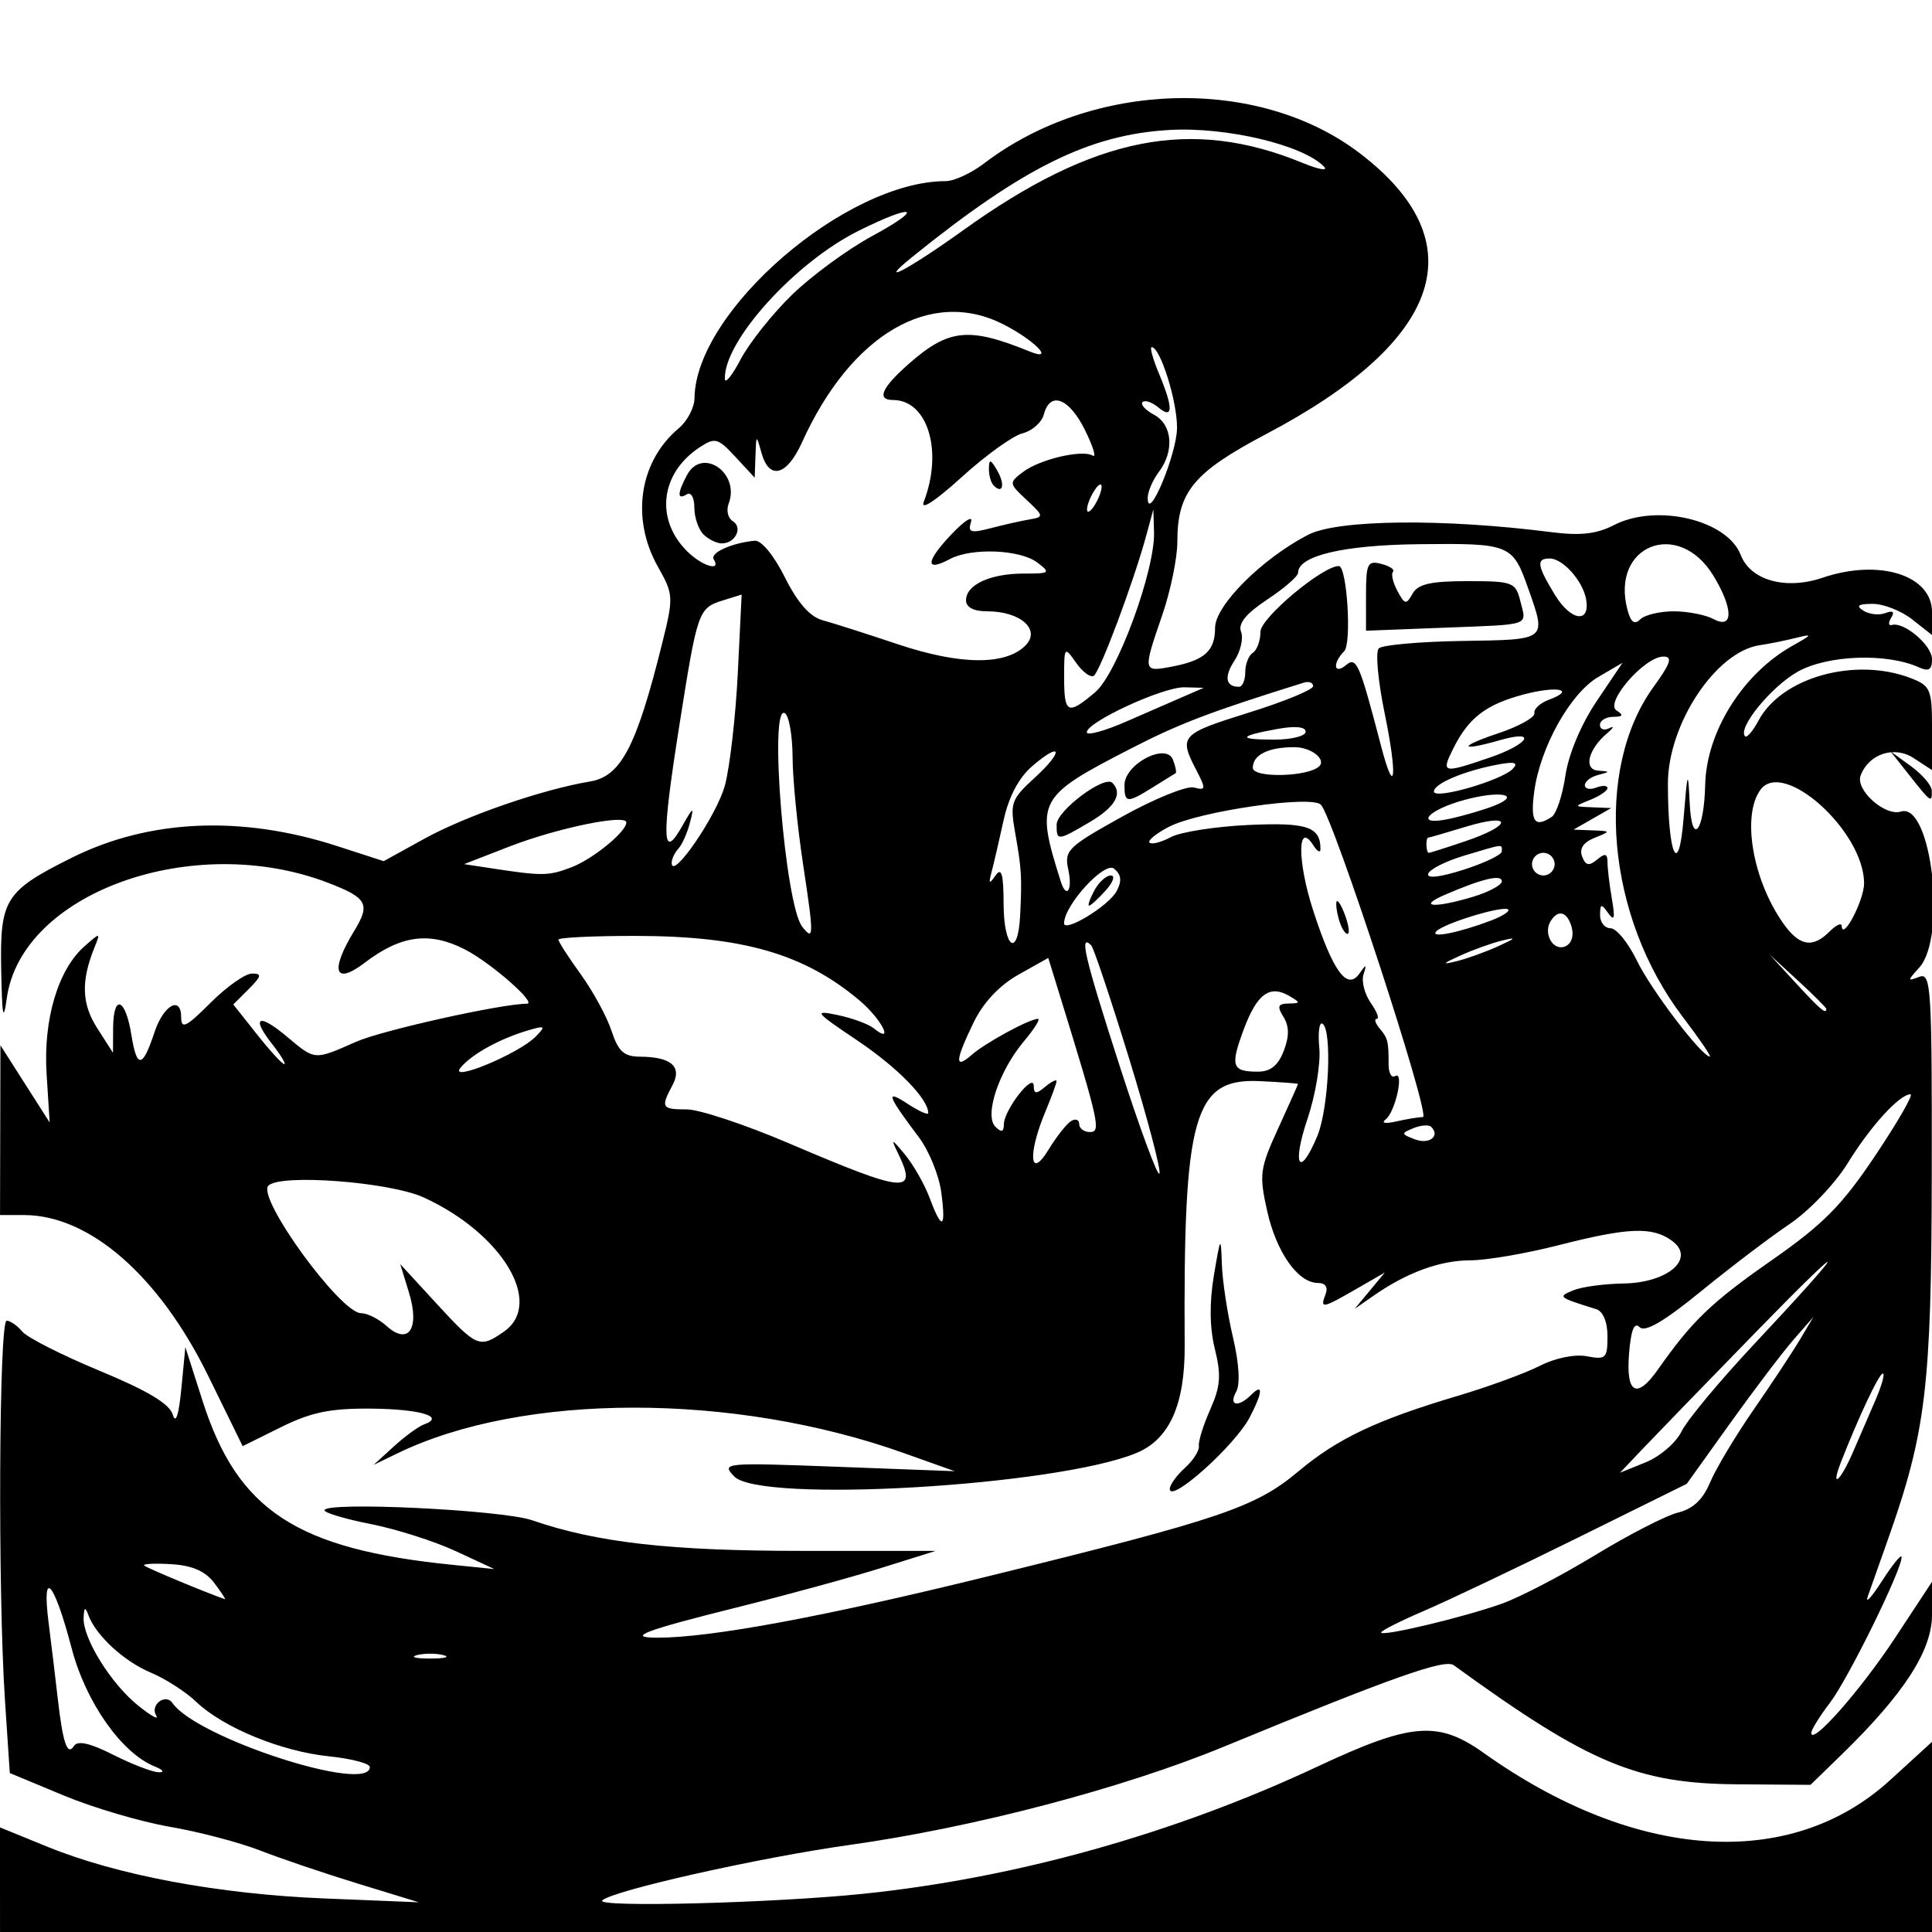 <?xml version="1.0" encoding="UTF-8"?>
<!-- Created with Inkscape (http://www.inkscape.org/) -->
<svg width="256" height="256" version="1.1" viewBox="0 0 256 256" xmlns="http://www.w3.org/2000/svg" style="background-color: white;">
 <path d="m0 249.07v-6.93l6.25 2.55c9.29 3.79 22.698 6.295 36.75 6.866l12.5 0.508-8.042-2.465c-4.423-1.355-10.273-3.336-13-4.401-2.727-1.065-8.104-2.478-11.948-3.139-3.845-0.661-10.19-2.534-14.101-4.162l-7.111-2.96-0.644-9.719c-0.951-14.36-0.791-50.219 0.224-50.219 0.483 0 1.417 0.649 2.075 1.443 0.659 0.794 5.28 3.135 10.269 5.203 6.351 2.632 9.252 4.374 9.675 5.807 0.385 1.307 0.795 0.06 1.133-3.453l0.53-5.5 2.287 7.147c4.642 14.511 12.447 19.621 33.154 21.706l5.5 0.554-5.122-2.378c-2.817-1.308-7.88-2.921-11.25-3.584-3.37-0.663-6.128-1.484-6.129-1.825-0.003-1.188 23.5-0.059 27.501 1.32 8.579 2.958 18.278 4.06 35.742 4.06h17.742l-7.242 2.269c-3.983 1.248-12.596 3.602-19.139 5.231-12.242 3.048-14.739 4-10.493 4 7.118 0 21.962-2.756 43.89-8.15 30.866-7.592 35.332-9.104 41.066-13.905 5.2-4.354 10.373-6.801 21.132-9.999 4.016-1.194 8.887-2.977 10.825-3.962 2.07-1.053 4.648-1.577 6.25-1.271 2.502 0.478 2.727 0.262 2.727-2.627 0-1.923-0.584-3.33-1.5-3.617-5.077-1.586-5.13-1.63-3-2.506 1.1-0.452 4.068-0.854 6.595-0.893 5.953-0.091 9.641-3.328 6.451-5.661-2.601-1.902-5.79-1.777-15.046 0.59-4.301 1.1-9.562 2-11.692 2-3.98 0-8.415 1.623-12.808 4.688l-2.5 1.744 4-4.818-3.807 2.193c-4.514 2.6-4.806 2.65-4.054 0.693 0.361-0.94-9e-3 -1.5-0.992-1.5-2.653 0-5.511-4.039-6.738-9.521-1.086-4.853-0.982-5.638 1.461-10.974 1.447-3.161 2.628-5.805 2.624-5.876-4e-3 -0.071-2.271-0.239-5.037-0.373-8.78-0.426-10.173 4.459-9.982 35.015 0.049 7.827-2.004 12.426-6.361 14.246-10.521 4.396-49.89 6.699-53.324 3.119-1.742-1.815-1.388-1.848 13.712-1.279l15.5 0.584-6.749-2.405c-22.551-8.035-50.476-8.019-67.094 0.039l-3.157 1.531 2.683-2.447c1.476-1.346 3.276-2.658 4-2.916 2.878-1.024-0.496-2.034-7-2.093-5.404-0.05-7.943 0.472-11.948 2.454l-5.086 2.517-4.551-9.289c-6.498-13.262-15.733-21.331-24.413-21.331h-3.184l0.051-22.5 6.527 10.238-0.408-6.413c-0.46-7.223 1.512-13.861 5.036-16.953 2.094-1.838 2.119-1.836 1.323 0.128-1.818 4.483-1.721 7.505 0.344 10.73l2.094 3.27 0.017-3.25c0.024-4.618 1.637-4.029 2.422 0.883 0.722 4.518 1.475 4.43 3.06-0.357 1.193-3.604 3.535-4.914 3.535-1.978 0 1.625 0.673 1.293 3.882-1.917 2.135-2.135 4.61-3.882 5.5-3.882 1.35 0 1.28 0.338-0.429 2.047l-2.047 2.047 3.131 3.953c1.722 2.174 3.351 3.953 3.619 3.953s-0.45-1.194-1.598-2.653c-2.859-3.635-1.805-4.153 1.976-0.972 3.732 3.141 3.571 3.129 9.145 0.663 3.413-1.51 19.26-5.039 22.626-5.039 1.43 0-4.76-5.428-8.203-7.193-4.679-2.399-8.486-1.897-13.269 1.752-4.013 3.061-4.651 1.114-1.389-4.236 2.159-3.541 1.714-4.353-3.477-6.348-17.845-6.857-40.605 1.301-42.567 15.258-0.467 3.324-0.633 2.483-0.75-3.809-0.172-9.268 0.524-10.367 9.35-14.768 10.262-5.116 22.499-5.655 35.169-1.548l6.169 2 5.331-2.944c5.534-3.056 15.631-6.548 22.022-7.616 4.092-0.684 6.148-4.632 9.556-18.348 1.516-6.1 1.497-6.422-0.591-10.136-3.593-6.393-2.453-13.935 2.765-18.304 1.143-0.957 2.089-2.757 2.101-4 0.112-11.54 20.044-28.76 33.29-28.76 1.099 0 3.392-1.061 5.093-2.358 14.416-10.986 36.346-11.577 49.766-1.341 15.437 11.775 11.106 24.817-12.35 37.184-9.697 5.113-11.822 7.684-11.822 14.309 0 2.141-0.9 6.509-2 9.706-2.584 7.512-2.576 7.559 1.25 6.834 4.352-0.825 5.75-2.076 5.75-5.147 0-2.953 6.201-9.153 12.323-12.323 3.929-2.034 17.903-2.183 32.306-0.343 3.764 0.481 5.946 0.233 8.2-0.933 5.648-2.921 15.034-0.715 16.826 3.954 1.291 3.364 5.97 4.664 10.837 3.011 7.505-2.548 14.508-0.35 14.508 4.553v3.037l-2.635-2.073c-1.449-1.14-3.812-2.066-5.25-2.057-1.922 0.011-2.242 0.252-1.206 0.907 0.775 0.491 2.086 0.632 2.914 0.315 0.994-0.382 1.254-0.172 0.766 0.617-0.406 0.657-0.367 1.088 0.086 0.958 1.612-0.463 5.324 2.699 5.324 4.535 0 1.412-0.426 1.674-1.75 1.076-4.255-1.923-12.094-1.639-16.044 0.581-3.526 1.982-8.026 7.509-6.972 8.563 0.236 0.236 1.039-0.71 1.785-2.103 3.076-5.748 12.863-8.449 20.231-5.583 2.541 0.988 2.75 1.491 2.75 6.617v5.548l-2.417-1.583c-2.576-1.688-5.934-0.596-7.041 2.289-0.733 1.909 3.228 5.457 5.342 4.786 4.029-1.279 6.122 16.589 2.422 20.678-1.592 1.759-1.592 1.833 2e-3 1.221 1.569-0.602 1.693 1.35 1.657 26.077-0.041 28.212-0.762 34.226-5.812 48.488-1.071 3.025-2.266 6.4-2.655 7.5s0.451 0.2 1.866-2c1.415-2.2 2.587-3.633 2.605-3.184 0.062 1.625-7.064 16.121-9.486 19.296-1.365 1.79-2.483 3.594-2.483 4.009 0 1.747 6.543-5.671 11.09-12.574l4.91-7.454v4.361c0 4.756-3.703 10.483-11.988 18.546l-4.111 4-9.7-0.07c-13.285-0.096-19.689-2.786-37.578-15.784-1.189-0.864-8.18 1.614-30.406 10.777-13.48 5.557-33.245 10.746-49.716 13.051-11.889 1.664-31.351 6.036-32.701 7.345-0.99 0.961 22.746 0.349 34.701-0.894 20.19-2.099 41.135-7.973 60.057-16.84 12.457-5.837 15.982-6.125 22.06-1.797 20.059 14.281 40.626 15.653 53.826 3.589l5.557-5.078v25.2h-256zm20.468-15.02c-4.374-1.773-9.102-8.51-10.969-15.628-2.345-8.94-3.992-10.781-3.061-3.421 0.383 3.025 0.926 7.525 1.208 10 0.681 5.984 1.277 7.736 2.158 6.344 0.476-0.751 2.122-0.38 5.196 1.172 2.475 1.249 5.175 2.291 6 2.314 0.857 0.025 0.629-0.31-0.531-0.781zm28.532 0.09c0-0.473-2.441-1.112-5.425-1.42-6.324-0.653-14.015-3.813-17.575-7.221-1.375-1.316-4.075-3.053-6-3.859-3.567-1.494-7.306-4.939-8.294-7.64-0.413-1.131-0.568-1.041-0.627 0.364-0.115 2.718 3.634 8.754 7.229 11.636 1.714 1.375 2.789 1.969 2.389 1.319-0.863-1.399 1.236-2.998 2.166-1.649 3.177 4.612 26.138 12.052 26.138 8.47zm9.75-14.829c-0.963-0.252-2.538-0.252-3.5 0-0.963 0.252-0.175 0.457 1.75 0.457s2.712-0.206 1.75-0.457zm140.18-6.785c2.38-0.84 7.982-3.752 12.45-6.472 4.468-2.72 9.409-5.256 10.98-5.635 1.96-0.473 3.29-1.724 4.234-3.983 0.757-1.811 3.344-6.138 5.749-9.615s5.177-7.671 6.159-9.321l1.786-3-2.622 3c-1.442 1.65-5.219 6.626-8.393 11.058l-5.771 8.058-14.5 7.168c-7.975 3.942-17.088 8.279-20.25 9.637s-5.75 2.659-5.75 2.89c0 0.595 10.759-1.962 15.927-3.785zm-170.54-2.776c-1.189-1.57-2.913-2.322-5.702-2.489-2.199-0.131-3.81-0.05-3.58 0.18 0.312 0.312 8.167 3.587 10.689 4.457 0.163 0.056-0.47-0.91-1.407-2.148zm217.1-17.25c0.832-1.925 2.195-5.075 3.027-7s1.266-3.5 0.964-3.5c-0.492 0-3.191 5.714-5.549 11.75-1.421 3.638-0.096 2.575 1.558-1.25zm-22.676-2.827c0.721-1.483 4.996-6.63 9.5-11.438 12.97-13.842 13.186-14.895 0.357-1.736-6.434 6.6-13.119 13.495-14.855 15.323l-3.156 3.323 3.422-1.388c1.882-0.763 4.011-2.602 4.732-4.085zm-3.107-8.235c4.474-6.381 7.069-8.876 14.952-14.376 6.938-4.841 9.387-7.312 13.844-13.971 2.978-4.45 5.069-8.09 4.646-8.09-1.451 0-5.304 4.228-8.321 9.13-1.661 2.7-5.112 6.316-7.672 8.04-2.559 1.723-7.849 5.74-11.755 8.928-4.914 4.011-7.423 5.476-8.142 4.757-0.719-0.719-1.152 0.375-1.405 3.553-0.421 5.29 1.03 6.055 3.853 2.03zm-152.93-4.994c5.334-3.736-0.207-13.002-10.628-17.773-4.499-2.06-18.988-3.164-20.583-1.569-1.588 1.588 9.537 16.9 12.279 16.9 0.823 0 2.33 0.754 3.349 1.676 2.928 2.649 4.467 0.388 2.998-4.402l-1.158-3.775 4.827 5.25c5.318 5.784 5.703 5.944 8.916 3.693zm57.944-18.481c-0.298-2.221-1.627-5.483-2.953-7.25-4.252-5.665-4.502-6.415-1.481-4.439 1.491 0.975 2.711 1.522 2.711 1.215 0-1.876-4.048-6.025-9.358-9.593-5.705-3.833-5.893-4.075-2.642-3.395 1.925 0.402 4.062 1.185 4.75 1.738 2.85 2.296 1.07-1.211-1.87-3.685-7.344-6.179-15.479-8.524-29.63-8.541-5.638-7e-3 -10.25 0.217-10.25 0.497s1.327 2.34 2.949 4.579 3.457 5.61 4.078 7.491c0.908 2.752 1.651 3.424 3.801 3.436 4.131 0.024 5.597 1.323 4.276 3.792-1.582 2.956-1.44 3.193 1.906 3.193 1.655 0 7.73 2.017 13.5 4.481 15.65 6.685 17.163 6.811 14.423 1.203-0.914-1.871-0.772-1.826 0.991 0.316 1.132 1.375 2.603 3.962 3.268 5.75 1.63 4.378 2.184 4.093 1.53-0.787zm24.866-17.79c-2.426-7.88-4.675-14.593-4.999-14.917-1.624-1.624-0.884 1.53 3.695 15.744 2.746 8.525 5.155 15.05 5.354 14.5s-1.624-7.447-4.049-15.328zm-7.669 8.378c0.595-0.367 1.081-0.192 1.081 0.391s0.643 1.059 1.429 1.059c1.48 0 1.213-1.223-3.897-17.786l-1.631-5.286-3.95 2.22c-2.54 1.428-4.664 3.695-5.95 6.352-2.461 5.084-2.531 6.276-0.25 4.276 1.818-1.594 7.674-4.776 8.789-4.776 0.351 0-0.488 1.339-1.864 2.975-3.312 3.936-5.279 9.821-3.783 11.317 0.811 0.811 1.114 0.719 1.13-0.342 0.029-1.896 3.926-6.898 3.955-5.078 0.018 1.106 0.313 1.131 1.522 0.128 0.825-0.685 1.5-1.02 1.5-0.745s-0.675 2.116-1.5 4.09c-2.345 5.611-2.053 9.073 0.423 5.013 1.053-1.728 2.402-3.442 2.996-3.809zm32.632 1.982c1.521-3.641 1.998-14.075 0.681-14.889-0.423-0.261-0.61 1.191-0.415 3.226 0.194 2.036-0.515 6.273-1.576 9.416-2.086 6.177-1.063 7.929 1.311 2.247zm15.096-1.218c-0.309-0.309-1.368-0.232-2.354 0.17-1.672 0.682-1.658 0.782 0.207 1.489 1.883 0.714 3.371-0.435 2.147-1.659zm-1.099-1.3c1.099-0.014-11.888-39.753-13.527-41.392-1.286-1.286-16.154 0.879-20.118 2.928-1.699 0.879-2.861 1.826-2.582 2.105 0.279 0.279 1.549-0.05 2.823-0.732 1.274-0.682 5.891-1.405 10.26-1.608 7.795-0.362 9.565 0.228 9.565 3.185 0 0.55-0.419 0.338-0.931-0.472-2.146-3.393-2.154 2.119-0.013 8.686 2.625 8.053 4.487 10.579 6.105 8.286 0.911-1.292 0.986-1.273 0.539 0.135-0.285 0.899 0.148 2.587 0.962 3.75 0.815 1.163 1.176 2.115 0.802 2.115s-0.212 0.562 0.358 1.25c1.121 1.351 1.208 1.695 1.208 4.809 0 1.133 0.385 1.821 0.856 1.53 1.252-0.774 0.044 4.76-1.255 5.747-0.633 0.481-0.037 0.593 1.399 0.264 1.375-0.315 2.972-0.579 3.548-0.587zm-10.925-25.552c-0.343-0.894-0.595-2.151-0.56-2.793 0.035-0.643 0.495-0.09 1.022 1.227 0.527 1.317 0.779 2.574 0.56 2.793s-0.679-0.333-1.022-1.227zm-106.62 14.873c1.345-1.389 1.242-1.473-1-0.815-3.76 1.104-7.487 3.158-8.967 4.941-1.736 2.092 7.748-1.834 9.967-4.126zm99.101 1.916c0.744-1.944 0.734-3.263-0.033-4.5-0.876-1.413-0.746-1.756 0.673-1.78 1.614-0.028 1.622-0.11 0.094-1.002-2.605-1.521-4.291-0.274-6.051 4.474-1.797 4.849-1.554 5.558 1.906 5.558 1.651 0 2.674-0.825 3.41-2.75zm52.875-4.5c-10.107-13.29-11.831-32.748-3.875-43.732 2.279-3.147 2.563-4.019 1.306-4.019-2.499 0-7.819 6.123-6.208 7.144 0.97 0.615 0.856 0.829-0.45 0.84-0.963 0.008-1.75 0.492-1.75 1.074s0.562 0.774 1.25 0.426 0.547-0.037-0.312 0.691c-2.522 2.138-3.146 4.806-1.157 4.94 1.591 0.107 1.589 0.15-0.031 0.573-0.963 0.252-1.75 0.86-1.75 1.353s0.675 0.636 1.5 0.32c0.825-0.317 1.5-0.288 1.5 0.064s-1.012 1.046-2.25 1.544c-2.243 0.902-2.242 0.905 0.25 1.003l2.5 0.099-5 2.858 2.5 0.099c2.479 0.098 2.482 0.106 0.267 0.997-1.465 0.589-2.027 1.436-1.633 2.462 0.464 1.208 0.915 1.303 1.983 0.416 1.073-0.89 1.383-0.812 1.383 0.349 0 0.824 0.263 3.016 0.584 4.872 0.442 2.556 0.325 3.011-0.485 1.875-0.923-1.295-1.071-1.261-1.084 0.25-8e-3 0.963 0.62 1.75 1.395 1.75 0.776 0 2.353 1.946 3.505 4.326 1.86 3.842 8.583 12.674 9.647 12.674 0.224 0-1.39-2.362-3.586-5.25zm19.023-1.054c0-0.167-1.688-1.855-3.75-3.75l-3.75-3.446 3.446 3.75c3.208 3.49 4.054 4.21 4.054 3.446zm-43.5-8.309c2.409-1.097 2.508-1.245 0.5-0.753-1.375 0.337-3.85 1.228-5.5 1.979-2.409 1.097-2.508 1.245-0.5 0.753 1.375-0.337 3.85-1.228 5.5-1.979zm9.773-2.451c-0.556-2.126-1.794-2.518-2.803-0.888-1.012 1.637 0.296 3.979 1.881 3.371 0.837-0.321 1.218-1.348 0.921-2.483zm-73.095-1.685c0.244-5.13 0.183-6.126-0.673-10.947-0.692-3.901-0.51-4.411 2.568-7.223 3.925-3.585 3.654-4.966-0.306-1.558-1.773 1.526-3.102 4.041-3.787 7.165-0.58 2.648-1.293 5.714-1.584 6.814-0.43 1.625-0.332 1.719 0.521 0.5 0.791-1.13 1.054-0.206 1.065 3.75 0.017 5.952 1.92 7.253 2.194 1.5zm107.25 2.179c0.864-0.864 1.586-1.202 1.603-0.75 0.082 2.107 2.968-3.373 2.968-5.635 0-6.886-10.7-16.541-13.734-12.393-2.48 3.392-1.063 11.829 2.955 17.599 2.173 3.12 3.932 3.454 6.207 1.179zm-136.02-8.929c-0.752-4.95-1.377-11.336-1.389-14.191-0.012-2.855-0.472-5.469-1.022-5.809-2.147-1.327 0.015 25.357 2.291 28.274 1.563 2.003 1.573 1.295 0.119-8.274zm91.184 7.464c1.476-0.561 2.49-1.213 2.254-1.449-0.591-0.591-8.527 1.816-9.532 2.892-0.894 0.957 2.992 0.186 7.278-1.444zm-49.645-3.869c0.731-1.366 0.64-2.19-0.33-2.996-1.24-1.029-6.619 4.848-6.619 7.231 0 1.301 5.916-2.304 6.949-4.235zm-2.949-0.095c0.589-1.1 1.574-2 2.19-2s0.305 0.9-0.69 2-1.981 2-2.19 2 0.101-0.9 0.69-2zm50.134 0.842c2.126-0.637 3.866-1.567 3.866-2.067 0-0.964-2.577-0.357-7.5 1.768-3.794 1.637-1.47 1.829 3.634 0.3zm-53.574-3.592c-0.561-2.576-0.109-3.022 7.152-7.056 4.263-2.368 8.535-4.101 9.493-3.85 1.602 0.419 1.624 0.227 0.268-2.394-2.288-4.424-2.016-4.715 7.026-7.535 4.675-1.458 8.5-3.033 8.5-3.501 0-0.468-0.562-0.675-1.25-0.46-12.452 3.889-16.436 5.407-22.864 8.712-12.448 6.402-12.703 6.883-9.342 17.584 0.767 2.442 1.605 1.205 1.016-1.5zm-1.548-6c0.013-1.838 6.336-6.569 7.381-5.523 1.409 1.409 0.383 3.207-2.951 5.174-4.308 2.542-4.446 2.553-4.431 0.349zm8.988-5.224c0-2.791 5.534-5.682 6.426-3.358 0.342 0.89 0.498 1.69 0.347 1.778-0.15 0.088-1.495 0.923-2.988 1.857-3.446 2.155-3.785 2.13-3.785-0.277zm50 8.783c0-0.998 0.37-1.039-4.948 0.551-2.447 0.731-4.611 1.817-4.809 2.412-0.223 0.67 1.564 0.466 4.698-0.536 2.782-0.89 5.059-1.982 5.059-2.427zm-123.32 2.124c2.85-1.08 7.315-4.717 7.315-5.958 0-1.152-9.194 0.742-15.5 3.193l-6 2.332 4 0.608c6.365 0.968 7.208 0.953 10.185-0.175zm130.32-0.433c0-0.825-0.675-1.5-1.5-1.5s-1.5 0.675-1.5 1.5 0.675 1.5 1.5 1.5 1.5-0.675 1.5-1.5zm-109.93-10.481c0.654-2.485 1.417-9.181 1.696-14.879l0.508-10.361-2.386 0.745c-3.374 1.054-3.442 1.249-5.872 16.607-2.378 15.032-2.297 18.049 0.357 13.369 1.505-2.654 1.627-2.712 1.052-0.5-0.357 1.375-1.048 2.928-1.536 3.45s-0.888 1.371-0.888 1.885c0 2.448 6.022-6.344 7.067-10.317zm127.83 2.481c0.281 5.7 1.904 3.718 2.046-2.5 0.161-7.05 4.988-14.746 11.561-18.432 2.661-1.492 2.717-1.612 0.5-1.054-1.375 0.346-3.565 0.788-4.867 0.982-5.787 0.865-12.133 10.458-12.133 18.339 0 9.459 1.419 12.652 2.073 4.665 0.53-6.469 0.592-6.621 0.82-2zm-29.572 4.906c6.138-2.092 6.075-3.734-0.072-1.869-2.612 0.793-4.862 1.446-5 1.452-0.374 0.016-0.302 2.011 0.072 2.011 0.177 0 2.427-0.717 5-1.594zm3.678-4.653c3.684-1.462 0.797-2.045-3.883-0.785-5.104 1.374-6.842 3.566-1.992 2.511 1.856-0.404 4.5-1.181 5.875-1.726zm7.611 1.481c0.611-0.404 1.425-2.867 1.81-5.473 0.419-2.843 2.071-6.777 4.129-9.837l3.431-5.099-3.197 1.867c-3.72 2.173-7.706 9.303-8.497 15.201-0.536 3.997 0.052 4.842 2.324 3.34zm-5.144-6.385c0.749-0.808 0.208-0.961-1.968-0.555-4.467 0.833-8.5 2.533-8.5 3.582 0 1.135 9.032-1.477 10.468-3.027zm-25.655-0.329c0.935-0.935-1.135-2.521-3.29-2.521-3.475 0-5.523 1.014-5.523 2.735 0 1.389 7.388 1.21 8.813-0.214zm8.655-7.022c-0.882-4.27-1.233-8.134-0.78-8.587 0.453-0.453 5.434-0.896 11.068-0.985 11.357-0.178 11.176-0.033 8.715-7.011-2.049-5.808-2.392-5.946-14.471-5.811-10.002 0.112-16 1.531-16 3.787 0 0.463-1.836 2.057-4.081 3.542-2.822 1.867-3.895 3.186-3.477 4.274 0.332 0.865-0.058 2.583-0.867 3.818-1.409 2.151-1.184 3.474 0.592 3.474 0.458 0 0.833-0.873 0.833-1.941s0.45-2.219 1-2.559 1.008-1.604 1.018-2.809c0.015-1.819 8.22-8.691 10.377-8.691 1.086 0 1.734 10.272 0.712 11.293-1.579 1.579-1.374 3.173 0.237 1.836 1.399-1.161 1.773-0.3 4.651 10.721 1.863 7.134 2.202 4.018 0.473-4.352zm-2.468-15.62c0-4.23 0.201-4.639 2.04-4.158 1.122 0.293 1.813 0.76 1.535 1.038-0.277 0.277-0.016 1.417 0.581 2.533 0.98 1.83 1.176 1.866 2.014 0.369 0.713-1.274 2.402-1.66 7.271-1.66 6.007 0 6.377 0.138 6.999 2.618 0.846 3.371 1.63 3.097-10.19 3.555l-10.25 0.397zm16.322 21.527c5.251-1.789 6.475-3.782 1.435-2.336-5.408 1.551-5.598 0.884-0.257-0.9 2.75-0.918 4.914-2.12 4.81-2.67-0.105-0.55 0.748-1.347 1.895-1.772 3.691-1.365 1.142-1.899-3.354-0.701-4.968 1.323-7.262 3.087-9.282 7.134-1.648 3.304-1.447 3.357 4.753 1.244zm-40.322-8.185 2.5-1.086-2.554-0.068c-2.805-0.074-12.946 4.599-12.946 5.966 0 0.47 2.362-0.176 5.25-1.436 2.888-1.26 6.375-2.78 7.75-3.377zm16 4.734c0-0.662-1.376-0.797-3.75-0.367-5.189 0.938-5.329 1.413-0.417 1.413 2.292 0 4.167-0.47 4.167-1.045zm-27.88-5.241c2.913-2.461 7.942-16.159 7.79-21.217l-0.09-2.997-0.953 3.5c-1.67 6.135-6.128 18.044-6.943 18.547-0.433 0.267-1.492-0.522-2.355-1.753-1.53-2.185-1.568-2.137-1.568 1.983 0 4.806 0.466 5.024 4.12 1.937zm-9.233-6.199c2.057-2.09-0.671-4.516-5.079-4.516-1.8 0-2.809-0.526-2.809-1.465 0-2.052 3.199-3.535 7.625-3.535 3.518 0 3.634-0.093 1.816-1.468-2.292-1.734-8.728-1.984-11.593-0.451-3.289 1.76-3.213 0.345 0.172-3.236 1.74-1.84 2.928-2.603 2.641-1.695-0.445 1.405-0.05 1.527 2.658 0.823 1.749-0.455 4.066-0.976 5.149-1.158 1.866-0.313 1.843-0.447-0.44-2.574-2.36-2.199-2.369-2.273-0.468-3.711 2.229-1.686 7.867-3.002 9.236-2.156 0.509 0.315 0.042-1.216-1.04-3.401-2.099-4.243-4.624-5.197-5.445-2.058-0.275 1.053-1.546 2.178-2.824 2.498-1.278 0.321-4.92 2.946-8.095 5.835-3.45 3.139-5.46 4.447-4.997 3.252 2.592-6.693 0.54-13.5-4.07-13.5-2.219 0-1.499-1.64 2.109-4.808 5.274-4.631 7.934-4.902 15.98-1.63 3.468 1.41 0.705-1.46-3.442-3.576-9.633-4.914-20.214 1.283-26.714 15.645-2.007 4.435-4.344 5.032-5.363 1.37-0.683-2.456-0.697-2.449-0.795 0.396l-0.1 2.896-2.54-2.741c-2.338-2.523-2.716-2.626-4.75-1.288-5.193 3.416-5.939 9.508-1.684 13.762 1.968 1.968 4.585 2.772 3.545 1.088-0.53-0.858 2.363-2.174 5.43-2.469 0.874-0.084 2.544 1.944 4 4.856 1.685 3.369 3.315 5.222 5 5.681 1.375 0.375 5.875 1.812 10 3.193 8.227 2.756 14.264 2.806 16.888 0.141zm-42.688-14.716c-0.66-0.66-1.2-2.262-1.2-3.559 0-1.318-0.441-2.086-1-1.741-1.284 0.793-1.271-0.125 0.035-2.566 2.01-3.757 7.069-0.254 5.508 3.814-0.336 0.876-0.088 1.915 0.551 2.31 1.37 0.847 0.335 2.942-1.453 2.942-0.683 0-1.781-0.54-2.441-1.2zm38.467-6.467c-0.367-0.367-0.653-1.379-0.636-2.25 0.025-1.3 0.22-1.257 1.092 0.242 1.077 1.852 0.765 3.228-0.455 2.008zm90.099 16.667c1.851 0 4.236 0.466 5.3 1.035 2.635 1.41 2.616-1.405-0.038-5.758-4.643-7.615-13.67-4.014-11.38 4.539 0.439 1.64 0.932 2.005 1.686 1.25 0.586-0.586 2.581-1.066 4.432-1.066zm-11.606-1.604c-0.437-2.433-3.08-5.396-4.815-5.396-1.824 0-1.692 0.918 0.689 4.823 2.119 3.476 4.712 3.836 4.126 0.573zm-64.19-14.896c0-0.55-0.436-0.325-0.969 0.5s-0.969 1.95-0.969 2.5 0.436 0.325 0.969-0.5 0.969-1.95 0.969-2.5zm9.989-7.782c0.039-3.511-2.218-10.718-3.356-10.718-0.275 0 0.152 1.56 0.949 3.468 1.931 4.62 1.905 6.155-0.075 4.512-0.838-0.696-1.777-1.012-2.086-0.703-0.309 0.309 0.377 1.064 1.524 1.678 2.438 1.305 2.724 4.82 0.617 7.605-0.807 1.068-1.464 2.616-1.458 3.441 0.023 3.351 3.846-5.784 3.884-9.282zm-51.03-17.648c2.585-2.518 7.371-6.026 10.636-7.797 7.089-3.845 5.601-4.386-1.847-0.671-8.438 4.209-17.843 14.643-17.673 19.608 0.024 0.709 0.976-0.477 2.114-2.636 1.139-2.159 4.185-5.986 6.77-8.504zm22.702-8.568c17.368-12.462 30.189-15 44.996-8.909 2.13 0.876 3.397 1.098 2.815 0.492-2.767-2.879-12.929-5.297-20.461-4.869-10.558 0.6-19.33 4.917-33.98 16.725-5.12 4.127-0.767 1.869 6.63-3.439zm27.369 166.78c0-0.532 0.903-1.785 2.007-2.784 1.104-0.999 1.935-2.306 1.847-2.905-0.088-0.599 0.59-2.777 1.507-4.84 1.357-3.052 1.471-4.544 0.612-8-0.693-2.79-0.738-6.137-0.131-9.748 0.877-5.215 0.931-5.293 1.057-1.5 0.073 2.2 0.731 6.543 1.462 9.65 0.825 3.505 0.99 6.258 0.435 7.25-1.048 1.873 0.268 2.136 2.004 0.4 1.608-1.608 1.516-0.306-0.211 3-1.955 3.742-10.589 11.47-10.589 9.478zm97.997-94.559-2.5-3.17 2.719 1.975c1.495 1.087 2.733 2.538 2.75 3.225 0.043 1.7-0.107 1.598-2.969-2.031z"/>
</svg>
